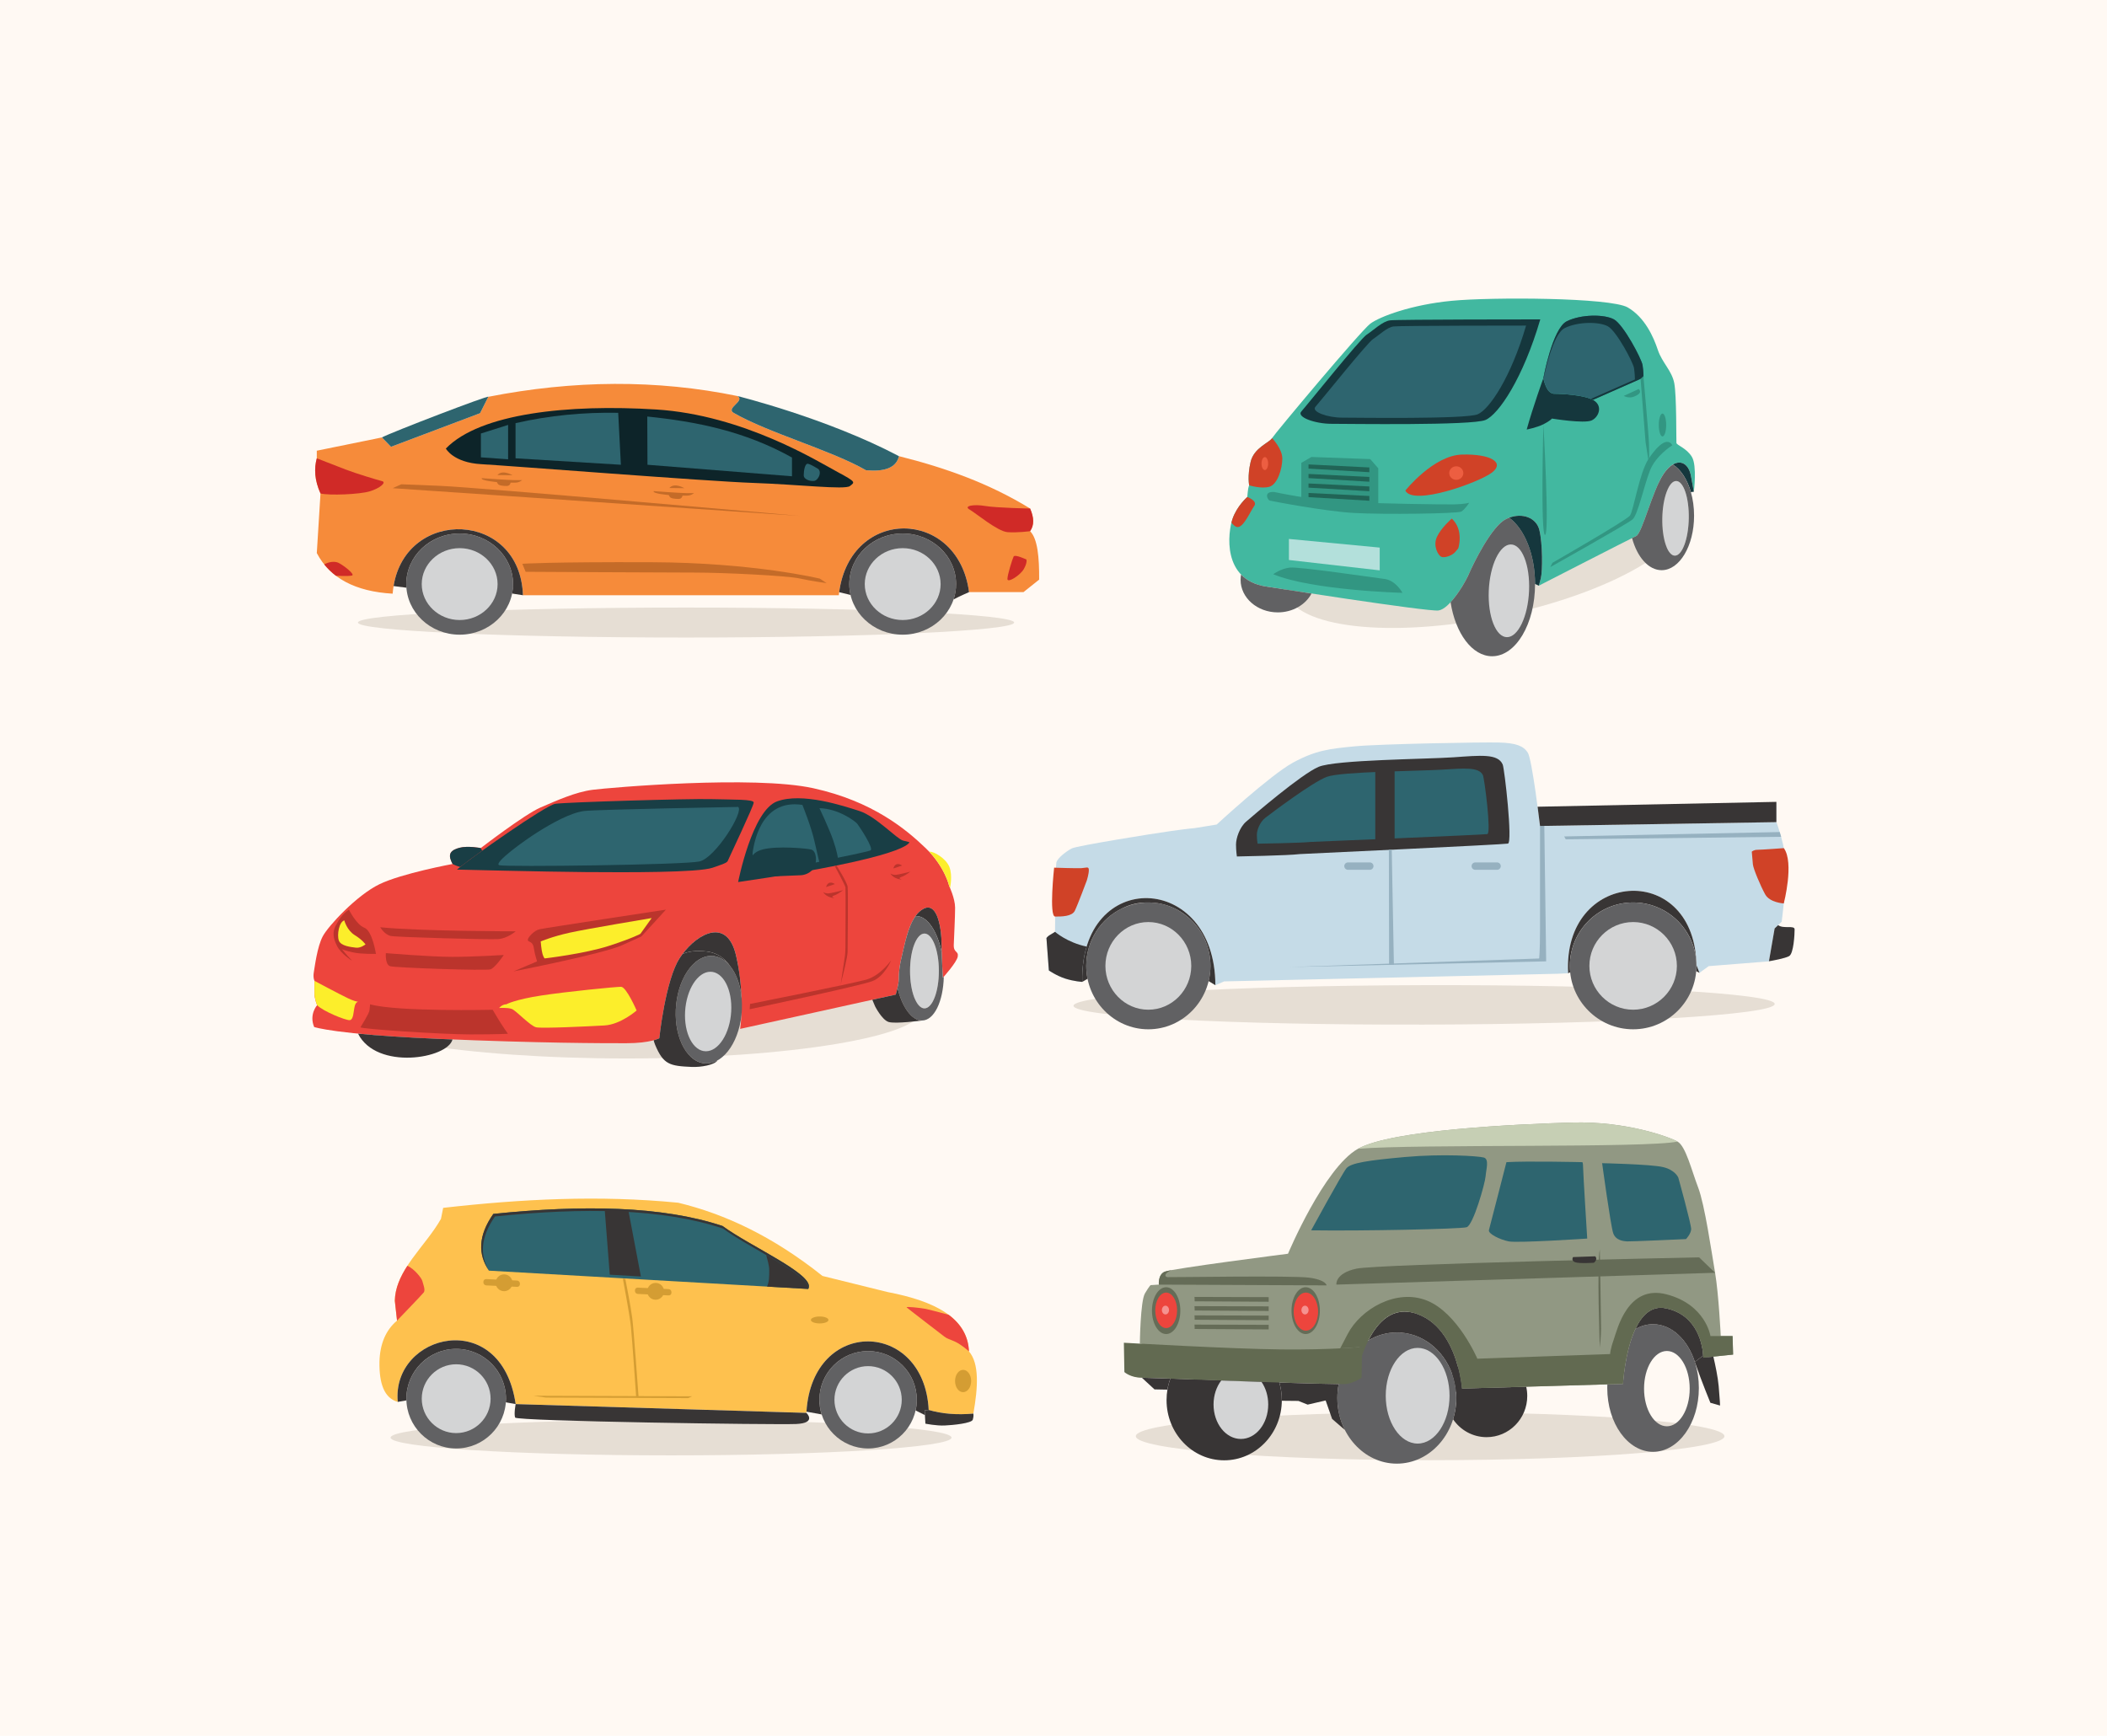 <?xml version="1.0" encoding="utf-8"?>
<!-- Generator: Adobe Illustrator 14.0.0, SVG Export Plug-In . SVG Version: 6.00 Build 43363)  -->
<!DOCTYPE svg PUBLIC "-//W3C//DTD SVG 1.1//EN" "http://www.w3.org/Graphics/SVG/1.1/DTD/svg11.dtd">
<svg version="1.1" id="Layer_1" xmlns="http://www.w3.org/2000/svg" xmlns:xlink="http://www.w3.org/1999/xlink" x="0px" y="0px"
	 width="2272px" height="1872px" viewBox="0 0 2272 1872" enable-background="new 0 0 2272 1872" xml:space="preserve">
<rect x="0" fill-rule="evenodd" clip-rule="evenodd" fill="#FFF9F3" width="2272" height="1872"/>
<g>
	<path fill-rule="evenodd" clip-rule="evenodd" fill="#E6DED4" d="M739.779,687.529c194.863,0,353.793-7.262,353.793-16.166
		c0-8.904-158.931-16.167-353.793-16.167c-194.862,0-353.793,7.262-353.793,16.167C385.986,680.267,544.917,687.529,739.779,687.529
		z"/>
	<path fill-rule="evenodd" clip-rule="evenodd" fill="#F68B3A" d="M1120.532,625.066l-16.895,13.481h-58.687
		c-12.086-91.793-130.186-92.442-140.492,3.37H563.9c-3.003-93.963-133.341-95.328-140.493-1.686
		c-40.231-2.32-67.657-16.777-81.804-43.812l3.999-64.252c-6.498-14.474-6.987-26.813-3.999-37.915v-8.207l70.245-14.324
		l9.782,10.11l96.032-36.23l8.891-17.693c91.852-18.017,181.425-18.773,268.536-0.844c9.073,5.237-12.977,12.999-3.904,18.234
		c37.164,21.445,105.451,40.364,142.617,61.809c19.636,1.791,32.528-2.353,35.568-15.166c49.737,12.385,97.572,29.457,141.38,56.45
		c4.294,9.771,4.599,18.032,0,24.435C1118.914,580.953,1120.68,601.199,1120.532,625.066z"/>
	<path fill-rule="evenodd" clip-rule="evenodd" fill="#2E656F" d="M526.553,427.911c1.112-2.213-105.139,38.503-114.705,43.813
		l9.782,10.11l96.032-36.23L526.553,427.911z"/>
	<path fill-rule="evenodd" clip-rule="evenodd" fill="#2E656F" d="M791.186,445.301c37.164,21.445,105.451,40.364,142.617,61.809
		c19.636,1.791,32.528-2.353,35.568-15.166c-77.804-41.068-174.281-64.877-174.281-64.877
		C804.162,432.304,782.113,440.066,791.186,445.301z"/>
	<path fill-rule="evenodd" clip-rule="evenodd" fill="#0D2429" d="M480.765,483.724c0,0,8.002,15.166,38.234,16.851
		c30.234,1.685,244.528,18.536,293.433,20.221s98.701,7.583,104.037,3.37c5.333-4.213,7.113-4.211-13.337-15.166
		c-20.453-10.952-101.37-61.506-195.623-67.403C613.256,435.699,517.662,445.604,480.765,483.724z"/>
	<path fill-rule="evenodd" clip-rule="evenodd" fill="#D02A27" d="M1045.406,549.439c6.669,3.792,30.234,23.592,40.903,24.434
		c10.67,0.842,24.441-1.044,24.441-1.044c4.599-6.403,4.294-14.664,0-24.435c0,0-36-0.639-48.448-2.747
		C1049.852,543.542,1038.738,545.647,1045.406,549.439z"/>
	<path fill-rule="evenodd" clip-rule="evenodd" fill="#D02A27" d="M1106.761,603.362c0,0,1.333,2.95-2.667,10.11
		c-4.003,7.162-17.785,15.587-17.785,10.955c0-4.634,5.337-21.486,6.669-24.224C1094.313,597.465,1106.761,603.362,1106.761,603.362
		z"/>
	<path fill-rule="evenodd" clip-rule="evenodd" fill="#C46B28" d="M704.846,529.64c0,0,28.676,2.106,34.455,2.106
		c5.78,0,9.115,0,9.115,0s-3.111,2.738-7.335,2.738c-4.225,0-5.114,0-5.114,0s-0.443,3.58-4.223,3.58s-8.448-0.421-9.559-2.317
		c-1.112-1.895-1.112-1.895-1.112-1.895S703.29,532.378,704.846,529.64z"/>
	<path fill-rule="evenodd" clip-rule="evenodd" fill="#C46B28" d="M721.74,526.27l16.228,0.21
		C737.968,526.48,727.297,519.95,721.74,526.27z"/>
	<path fill-rule="evenodd" clip-rule="evenodd" fill="#C46B28" d="M519.484,515.656c0,0,28.676,2.106,34.456,2.106
		c5.78,0,9.114,0,9.114,0s-3.112,2.74-7.335,2.74c-4.225,0-5.113,0-5.113,0s-0.445,3.58-4.223,3.58c-3.779,0-8.447-0.423-9.56-2.317
		c-1.112-1.896-1.112-1.896-1.112-1.896S517.928,518.396,519.484,515.656z"/>
	<path fill-rule="evenodd" clip-rule="evenodd" fill="#C46B28" d="M536.379,512.287l16.228,0.21
		C552.607,512.497,541.936,505.966,536.379,512.287z"/>
	<polygon fill-rule="evenodd" clip-rule="evenodd" fill="#2E656F" points="547.901,458.232 518.558,467.5 518.558,493.197 
		547.901,495.304 	"/>
	<path fill-rule="evenodd" clip-rule="evenodd" fill="#2E656F" d="M666.607,445.172c-37.483-0.684-74.406,2.859-110.704,11.162
		v37.914l113.595,6.952L666.607,445.172z"/>
	<path fill-rule="evenodd" clip-rule="evenodd" fill="#2E656F" d="M854.006,493.408c-50.955-28.494-103.315-38.801-156.052-44.234
		l0.222,52.025l155.83,12.429V493.408z"/>
	<path fill-rule="evenodd" clip-rule="evenodd" fill="#D02A27" d="M341.604,494.253c-2.988,11.103-2.499,23.441,3.999,37.915
		c9.555,2.321,42.021,1.048,53.135-2.322c11.114-3.371,18.229-9.691,13.337-10.954c-4.889-1.265-27.564-8.004-39.569-12.638
		C360.502,501.621,341.604,494.253,341.604,494.253z"/>
	<path fill-rule="evenodd" clip-rule="evenodd" fill="#D02A27" d="M364.949,606.938c-4.276-2.025-10.841-0.939-15.339,1.744
		c3.677,4.561,7.874,8.627,12.591,12.203c0,0,13.862,0.799,17.419-0.254C383.178,619.577,370.284,609.467,364.949,606.938z"/>
	<path fill-rule="evenodd" clip-rule="evenodd" fill="#C46B28" d="M566.799,616.627c0,0,149.383,0.841,181.838,0.841
		c32.457,0,100.034,3.372,113.373,6.32c13.338,2.948,29.343,5.055,29.343,5.055L884.018,624c0,0-70.914-17.272-181.174-17.695
		c-110.259-0.421-139.603,1.686-139.603,1.686L566.799,616.627z"/>
	<path fill-rule="evenodd" clip-rule="evenodd" fill="#616163" d="M495.66,684.451c31.712,0,57.576-24.507,57.576-54.556
		c0-30.05-25.864-54.558-57.576-54.558c-31.712,0-57.576,24.508-57.576,54.558C438.084,659.944,463.948,684.451,495.66,684.451z"/>
	<path fill-rule="evenodd" clip-rule="evenodd" fill="#D3D4D5" d="M495.66,668.651c22.528,0,40.903-17.41,40.903-38.756
		c0-21.348-18.375-38.758-40.903-38.758s-40.903,17.41-40.903,38.758C454.757,651.241,473.132,668.651,495.66,668.651z"/>
	<path fill-rule="evenodd" clip-rule="evenodd" fill="#383535" d="M563.9,641.918c-2.911-91.126-125.584-95.163-139.515-9.908
		l13.842,1.788c-0.097-1.289-0.145-2.591-0.145-3.902c0-30.13,25.777-54.556,57.576-54.556c31.8,0,57.578,24.426,57.578,54.556
		c0,3.484-0.345,6.893-1.004,10.196L563.9,641.918z"/>
	<path fill-rule="evenodd" clip-rule="evenodd" fill="#616163" d="M973.376,684.451c31.712,0,57.578-24.507,57.578-54.556
		c0-30.05-25.865-54.558-57.578-54.558s-57.578,24.508-57.578,54.558C915.799,659.944,941.664,684.451,973.376,684.451z"/>
	<path fill-rule="evenodd" clip-rule="evenodd" fill="#D3D4D5" d="M973.378,668.651c22.528,0,40.903-17.41,40.903-38.756
		c0-21.348-18.375-38.758-40.903-38.758c-22.528,0-40.903,17.41-40.903,38.758C932.475,651.241,950.85,668.651,973.378,668.651z"/>
	<path fill-rule="evenodd" clip-rule="evenodd" fill="#383535" d="M1044.951,638.548c-11.947-90.734-127.475-92.417-140.092,0.094
		l12.264,2.937c-0.866-3.764-1.324-7.673-1.324-11.684c0-30.13,25.779-54.556,57.578-54.556c31.798,0,57.578,24.426,57.578,54.556
		c0,5.755-0.94,11.301-2.683,16.508C1035.31,642.682,1044.951,638.548,1044.951,638.548z"/>
	<path fill-rule="evenodd" clip-rule="evenodd" fill="#C46B28" d="M862.67,556.379c0,0-346.337-30.753-388.129-32.437
		c-41.792-1.686-41.792-1.686-41.792-1.686l-9.338,4.213L862.67,556.379z"/>
	<path fill-rule="evenodd" clip-rule="evenodd" fill="#2E656F" d="M882.453,505.817c0,0-8.224-5.266-11.336-5.688
		c-3.112-0.421-4.446,7.373-4.446,12.428c0,5.057,8.669,6.951,12.003,5.898C882.009,517.401,886.454,510.029,882.453,505.817z"/>
</g>
<g>
	<path fill-rule="evenodd" clip-rule="evenodd" fill="#E6DED4" d="M1535.635,1062.398c208.786-0.535,378.042,8.563,378.042,20.313
		c0,11.753-169.256,21.711-378.042,22.242c-208.785,0.53-378.041-8.563-378.041-20.314
		C1157.594,1072.887,1326.85,1062.929,1535.635,1062.398z"/>
	<path fill-rule="evenodd" clip-rule="evenodd" fill="#C5DBE7" d="M1167.004,1058.867c0,0-9.002-0.514-18.475-3.598
		c-9.477-3.086-17.528-8.743-17.528-8.743l-2.607-34.962c0,0,1.422-2.06,4.264-3.602c2.843-1.541,4.976-3.086,4.976-3.086
		s0.473-69.67,1.42-74.556c0.949-4.886,11.135-12.598,16.817-15.425c5.687-2.829,86.929-15.939,107.303-18.768
		c20.37-2.829,25.107-3.086,25.107-3.086l23.687-3.855c0,0,57.796-53.475,82.431-66.843c24.631-13.37,39.79-14.911,66.32-17.482
		c26.528-2.572,137.856-4.63,155.858-4.113c17.999,0.513,26.054,3.598,30.792,10.797c4.737,7.199,13.264,79.185,13.264,79.185
		l254.865-4.115c0,0,10.421,26.737,10.421,49.36c0,22.624-4.737,58.104-4.737,58.104l-7.582,7.198l-6.155,35.478l-64.901,5.143
		l-9.948,7.199l-3.316-8.226c-1.648-113.119-144.577-103.366-138.33,8.74l-11.37,0.512c-4.66,0.21-359.561,8.229-359.561,8.229
		l-9.476,4.111C1310.354,940.229,1164.349,935.496,1167.004,1058.867z"/>
	<path fill-rule="evenodd" clip-rule="evenodd" fill="#383535" d="M1333.751,923.632c0,0-0.948-6.172-0.948-12.856
		s3.788-18.511,10.896-24.68c7.105-6.169,59.688-51.418,78.163-59.131c18.479-7.714,116.065-8.227,145.438-10.283
		c29.369-2.057,47.844-4.115,53.055,7.712c1.985,4.504,10.956,84.084,5.69,85.355c-4.265,1.028-224.554,11.311-224.554,11.311
		C1390.122,922.603,1333.751,923.632,1333.751,923.632z"/>
	<path fill-rule="evenodd" clip-rule="evenodd" fill="#2E656F" d="M1356.084,909.854c0,0-0.804-4.605-0.804-9.592
		s3.213-13.811,9.236-18.414c6.023-4.603,50.591-38.366,66.248-44.119c15.658-5.754,98.368-6.139,123.262-7.673
		c24.891-1.534,40.552-3.069,44.966,5.755c1.684,3.361,9.284,62.738,4.821,63.685c-3.613,0.766-190.313,8.44-190.313,8.44
		C1403.863,909.087,1356.084,909.854,1356.084,909.854z"/>
	<rect x="1482.978" y="824.391" fill-rule="evenodd" clip-rule="evenodd" fill="#383535" width="20.844" height="85.87"/>
	<path fill-rule="evenodd" clip-rule="evenodd" fill="#D04227" d="M1136.68,935.709c2.004,0.096,24.162,0.771,29.372,0.514
		c5.212-0.257,8.054-2.313,8.054,2.057c0,4.373-2.134,11.057-2.134,11.057s-9.948,26.736-13.028,32.908
		c-3.076,6.168-14.391,6.193-21.17,6.182C1130.994,988.412,1136.68,935.709,1136.68,935.709z"/>
	<path fill-rule="evenodd" clip-rule="evenodd" fill="#96B1C0" d="M1660.632,890.73c0,0-0.013,85.852-0.013,111.047
		s-0.948,31.879-0.948,31.879l-270.501,9.256l278.082-6.17l-2.005-146.087L1660.632,890.73z"/>
	<polygon fill-rule="evenodd" clip-rule="evenodd" fill="#96B1C0" points="1686.669,902.025 1919.108,897.286 1920.598,902.416 
		1688.327,905.11 	"/>
	<path fill-rule="evenodd" clip-rule="evenodd" fill="#383535" d="M1658.006,869.981c1.574,11.851,2.626,20.749,2.626,20.749
		l4.615-0.075l250.25-4.04v-21.872L1658.006,869.981z"/>
	<path fill-rule="evenodd" clip-rule="evenodd" fill="#96B1C0" d="M1453.541,930.045h23.533c2.192,0,3.983,1.791,3.983,3.982v0.002
		c0,2.192-1.791,3.985-3.983,3.985h-23.533c-2.193,0-3.986-1.793-3.986-3.985v-0.002
		C1449.555,931.836,1451.348,930.045,1453.541,930.045z"/>
	<path fill-rule="evenodd" clip-rule="evenodd" fill="#96B1C0" d="M1590.802,930.045h23.534c2.192,0,3.983,1.791,3.983,3.982v0.002
		c0,2.192-1.791,3.985-3.983,3.985h-23.534c-2.192,0-3.983-1.793-3.983-3.985v-0.002
		C1586.818,931.836,1588.609,930.045,1590.802,930.045z"/>
	<polygon fill-rule="evenodd" clip-rule="evenodd" fill="#96B1C0" points="1500.726,916.344 1503.063,1040.383 1497.875,1040.5 
		1497.651,916.492 	"/>
	<path fill-rule="evenodd" clip-rule="evenodd" fill="#383535" d="M1829.277,1040.872c-0.003-0.152-0.014-0.298-0.017-0.444
		c0.006,0.398,0.017,0.794,0.017,1.195c0,1.917-0.085,3.813-0.236,5.687c2.146,1.092,3.553,1.788,3.553,1.788L1829.277,1040.872
		L1829.277,1040.872z M1829.174,1037.873c-1.943-36.023-31.711-64.637-68.15-64.637c-37.692,0-68.249,30.62-68.249,68.387
		c0,2.306,0.116,4.586,0.336,6.833l-2.163,1.156C1684.756,938.514,1825.048,927.959,1829.174,1037.873z"/>
	<path fill-rule="evenodd" clip-rule="evenodd" fill="#616163" d="M1238.27,1110.009c36.885,0,66.971-30.723,66.971-68.386
		c0-37.666-30.086-68.387-66.971-68.387c-36.889,0-66.975,30.721-66.975,68.387
		C1171.295,1079.286,1201.381,1110.009,1238.27,1110.009z"/>
	<path fill-rule="evenodd" clip-rule="evenodd" fill="#D3D4D5" d="M1238.27,1088.888c25.496,0,46.289-21.23,46.289-47.265
		c0-26.033-20.793-47.268-46.289-47.268s-46.291,21.234-46.291,47.268C1191.979,1067.657,1212.773,1088.888,1238.27,1088.888z"/>
	<path fill-rule="evenodd" clip-rule="evenodd" fill="#383535" d="M1303.297,1058.02l7.244,4.445
		c-0.188-122.235-146.192-126.969-143.537-3.598l5.688-3.289c-0.914-4.508-1.396-9.172-1.396-13.955
		c0-27.51,15.914-51.226,38.852-62.077c8.045-4.046,17.008-6.31,26.455-6.31c0.271,0,0.537,0.009,0.81,0.012
		c0.285-0.003,0.569-0.012,0.858-0.012c36.986,0,66.971,30.62,66.971,68.387C1305.24,1047.274,1304.563,1052.767,1303.297,1058.02z"
		/>
	<path fill-rule="evenodd" clip-rule="evenodd" fill="#616163" d="M1761.026,1110.009c37.593,0,68.251-30.723,68.251-68.386
		c0-37.666-30.658-68.387-68.251-68.387c-37.591,0-68.252,30.721-68.252,68.387
		C1692.774,1079.286,1723.436,1110.009,1761.026,1110.009z"/>
	<path fill-rule="evenodd" clip-rule="evenodd" fill="#D3D4D5" d="M1761.023,1088.888c25.985,0,47.178-21.23,47.178-47.265
		c0-26.033-21.192-47.268-47.178-47.268c-25.981,0-47.171,21.234-47.171,47.268
		C1713.853,1067.657,1735.042,1088.888,1761.023,1088.888z"/>
	<path fill-rule="evenodd" clip-rule="evenodd" fill="#D04227" d="M1923.524,914.631c0,0-24.139,1.793-28.4,1.793
		c-4.265,0-6.159,2.057-6.159,2.057s0.712,8.741,1.186,13.626c0.473,4.885,8.286,23.396,13.261,32.395
		c4.978,8.999,20.059,9.789,20.059,9.789S1934.918,930.309,1923.524,914.631z"/>
	<path fill-rule="evenodd" clip-rule="evenodd" fill="#383535" d="M1913.599,1001.278l-6.136,35.364
		c4.132-0.713,17.574-3.171,21.766-5.555c4.974-2.826,5.92-23.908,5.92-28.796c0-4.884-12.067-0.233-17.76-4.614L1913.599,1001.278z
		"/>
	<path fill-rule="evenodd" clip-rule="evenodd" fill="#383535" d="M1171.703,1020.81c-21.072-4.385-34.07-15.933-34.07-15.933
		s-2.132,1.545-4.974,3.086c-2.843,1.542-4.265,3.602-4.265,3.602l2.607,34.962c0,0,8.052,5.657,17.528,8.743
		c9.473,3.084,18.475,3.598,18.475,3.598C1166.693,1044.434,1168.416,1031.752,1171.703,1020.81z"/>
</g>
<g>
	<path fill-rule="evenodd" clip-rule="evenodd" fill="#E6DED4" d="M1555.24,528.313c-116.937,30.184-190.611,83.49-164.561,119.066
		c26.054,35.574,141.966,39.942,258.903,9.759c116.934-30.184,190.611-83.49,164.561-119.064
		C1788.091,502.5,1672.178,498.131,1555.24,528.313z"/>
	<g>
		<path fill-rule="evenodd" clip-rule="evenodd" fill="#42B8A0" d="M1366.019,632.633c0,0,173.282,27.251,185.105,25.71
			c11.83-1.543,28.282-28.794,32.909-39.592c4.628-10.8,23.916-50.392,39.341-58.619c15.425-8.228,32.909-3.085,36.507,11.312
			c3.602,14.398,3.598,44.736,1.542,52.446c-2.054,7.712-2.054,7.712-2.054,7.712s98.206-50.388,104.894-53.475
			c6.684-3.084,17.48-49.36,29.822-67.357c12.339-17.998,26.222-14.396,29.308,2.571c3.087,16.968,3.087,16.968,3.087,16.968
			s3.598-28.024-2.057-37.537c-5.657-9.511-16.455-12.598-16.711-15.167c-0.259-2.571,0.256-50.647-2.314-64.275
			c-2.571-13.625-13.116-22.11-17.744-35.992c-4.624-13.883-13.88-34.967-32.391-45.764s-146.542-11.312-189.736-7.197
			c-43.191,4.112-77.642,16.967-87.924,24.68c-10.285,7.712-102.837,118.265-105.923,123.406
			c-3.083,5.143-19.537,10.284-23.139,25.71c-3.598,15.425-1.541,25.195-1.541,25.195s-1.03,1.799-1.542,7.197
			c-0.515,5.4-0.515,5.4-0.515,5.4s-11.057,9.513-15.939,23.652C1324.117,573.758,1317.177,625.691,1366.019,632.633z"/>
		<path fill-rule="evenodd" clip-rule="evenodd" fill="#15373D" d="M1646.257,463.209c0,0,10.797-2.058,17.996-5.657
			c7.199-3.598,9.255-6.169,9.255-6.169s34.451,5.657,42.677,2.056c8.229-3.599,13.368-17.481-0.512-23.137
			c-13.883-5.656-40.108-5.656-40.108-5.656s-4.627-0.002-7.714-6.172c-3.083-6.17-3.598-10.797-3.598-10.797
			S1652.941,439.043,1646.257,463.209z"/>
		<path fill-rule="evenodd" clip-rule="evenodd" fill="#2E656F" d="M1717.651,431.23l54.581-24.066c0,0,0-6.684-1.027-13.37
			c-1.029-6.684-20.57-43.706-30.853-49.362c-10.285-5.656-35.48-5.656-50.905,2.058c-15.425,7.712-25.194,61.187-25.194,61.187
			s0.515,4.627,3.598,10.797c3.087,6.17,7.714,6.172,7.714,6.172s26.226,0,40.108,5.656
			C1716.382,430.59,1717.039,430.899,1717.651,431.23z"/>
		<path fill-rule="evenodd" clip-rule="evenodd" fill="#329682" d="M1767.089,419.504l-16.198,7.455c0,0,5.398,3.086,11.057,0.772
			C1767.604,425.417,1770.432,422.846,1767.089,419.504z"/>
		<path fill-rule="evenodd" clip-rule="evenodd" fill="#15373D" d="M1660.908,344.432c0,0-153.745,0-161.971,1.03
			c-8.226,1.028-17.997,10.797-25.195,15.425c-7.195,4.628-64.784,76.613-70.442,82.784c-5.654,6.169,14.91,13.368,32.395,13.368
			s151.685,2.057,166.082-4.114C1616.172,446.755,1642.396,407.677,1660.908,344.432z"/>
		<path fill-rule="evenodd" clip-rule="evenodd" fill="#D04227" d="M1515.392,529.024c0,0,30.357-38.052,61.2-38.822
			c30.839-0.772,46.264,8.483,32.381,19.281C1595.093,520.282,1523.621,545.99,1515.392,529.024z"/>
		<path fill-rule="evenodd" clip-rule="evenodd" fill="#D04227" d="M1368.849,524.91c8.741-2.571,13.884-19.539,13.884-30.336
			c0-10.8-11.053-22.11-11.053-22.11c-3.083,5.143-19.537,10.284-23.139,25.71c-3.598,15.425-1.541,25.195-1.541,25.195
			S1360.109,527.479,1368.849,524.91z"/>
		<path fill-rule="evenodd" clip-rule="evenodd" fill="#D04227" d="M1333.884,568.36c6.798,1.321,14.398-16.969,18.512-22.625
			c4.116-5.656-7.452-9.769-7.452-9.769s-11.057,9.513-15.939,23.652c-0.379,1.096-0.771,2.419-1.146,3.931
			C1329.791,566.053,1331.873,567.968,1333.884,568.36z"/>
		<path fill-rule="evenodd" clip-rule="evenodd" fill="#D04227" d="M1565.48,559.25c0,0-11.356,9.782-15.969,19.631
			c-4.611,9.85,1.267,19.917,4.524,21.534c3.255,1.618,11.461-1.083,14.864-4.832c3.407-3.75,3.649-4.482,3.649-4.482
			S1578.762,571.495,1565.48,559.25z"/>
		<path fill-rule="evenodd" clip-rule="evenodd" fill="#329682" d="M1373.999,530.569c0,0,41.134,8.996,77.641,10.796
			c36.507,1.799,105.152,2.827,116.72,2.572c11.571-0.258,15.943-1.801,15.943-1.801s-4.628,7.201-8.485,9.513
			c-3.856,2.313-83.558,3.342-115.692,1.541c-32.136-1.799-88.957-12.855-91.014-13.368S1361.916,529.796,1373.999,530.569z"/>
		<path fill-rule="evenodd" clip-rule="evenodd" fill="#329682" d="M1372.972,619.263c0,0,8.226-6.169,17.996-7.197
			c9.771-1.028,90.495,10.798,102.321,12.342c11.827,1.541,19.026,14.91,19.026,14.91S1415.133,636.748,1372.972,619.263z"/>
		<path fill-rule="evenodd" clip-rule="evenodd" fill="#616163" d="M1377.855,660.401c16.121,0,30.021-8.323,36.391-20.323
			c-27.553-4.194-48.228-7.446-48.228-7.446c-12.659-1.799-21.571-6.621-27.743-13.024c-0.347,1.855-0.527,3.76-0.527,5.701
			C1337.748,644.689,1355.704,660.401,1377.855,660.401z"/>
		<path fill-rule="evenodd" clip-rule="evenodd" fill="#616163" d="M1608.982,707.707c25.558,0,46.277-34.878,46.277-77.899
			c0-32.017-11.478-59.522-27.88-71.5c-1.344,0.512-2.682,1.119-4.006,1.825c-15.425,8.227-34.713,47.819-39.341,58.619
			c-3.047,7.113-11.23,21.372-19.842,30.712C1569.366,682.968,1587.46,707.707,1608.982,707.707z"/>
		<path fill-rule="evenodd" clip-rule="evenodd" fill="#D3D4D5" d="M1629.165,587.13c11.997,0,20.79,22.387,19.637,50.003
			c-1.149,27.619-11.807,50.006-23.806,50.006c-11.998,0-20.79-22.387-19.641-50.006
			C1606.509,609.517,1617.166,587.13,1629.165,587.13z"/>
		<path fill-rule="evenodd" clip-rule="evenodd" fill="#15373D" d="M1661.423,623.891c2.056-7.71,2.06-38.048-1.542-52.446
			c-3.29-13.163-18.184-18.588-32.501-13.137c16.399,11.974,27.873,39.468,27.88,71.474l4.109,1.821L1661.423,623.891z"/>
		<path fill-rule="evenodd" clip-rule="evenodd" fill="#329682" d="M1792.676,470.665c2.196,0,3.986-5.542,3.986-12.34
			c0-6.797-1.79-12.34-3.986-12.34c-2.192,0-3.983,5.542-3.983,12.34C1788.692,465.122,1790.483,470.665,1792.676,470.665z"/>
		<path fill-rule="evenodd" clip-rule="evenodd" fill="#329682" d="M1803.347,480.177c0,0-17.74,10.798-24.169,27.253
			c-6.424,16.455-13.108,47.82-18.766,52.704c-5.654,4.885-88.697,51.418-88.697,51.418l2.315-4.627
			c0,0,79.697-45.762,83.555-50.903c3.856-5.145,10.025-45.507,19.796-60.675C1782.031,488.123,1796.265,468.376,1803.347,480.177z"
			/>
		<path fill-rule="evenodd" clip-rule="evenodd" fill="#329682" d="M1664.253,457.552c0,0,6.777,118.535,1.8,119.292
			C1661.079,577.603,1664.253,457.552,1664.253,457.552z"/>
		<path fill-rule="evenodd" clip-rule="evenodd" fill="#15373D" d="M1823.393,513.342c-2.283-12.557-10.479-17.793-19.589-12.372
			c8.565,5.269,15.557,16.006,19.485,29.695l3.19-0.354L1823.393,513.342z"/>
		<path fill-rule="evenodd" clip-rule="evenodd" fill="#D3D4D5" d="M1807.431,518.741c7.879,0,13.958,18.014,13.575,40.234
			c-0.382,22.22-7.079,40.234-14.958,40.234c-7.882,0-13.961-18.014-13.579-40.234
			C1792.851,536.754,1799.548,518.741,1807.431,518.741z"/>
		<path fill-rule="evenodd" clip-rule="evenodd" fill="#616163" d="M1806.048,599.209c-7.882,0-13.961-18.014-13.579-40.234
			c0.382-22.221,7.079-40.234,14.962-40.234c7.879,0,13.958,18.014,13.575,40.234
			C1820.624,581.195,1813.927,599.209,1806.048,599.209L1806.048,599.209z M1791.779,614.893c19.308,0,34.962-26.303,34.962-58.746
			c0-9.132-1.24-17.775-3.452-25.483c-3.929-13.687-10.92-24.426-19.485-29.695c-3.2,1.904-6.513,5.122-9.719,9.801
			c-12.342,17.998-23.139,64.273-29.822,67.357c-0.651,0.3-2.167,1.048-4.372,2.152
			C1765.37,600.688,1777.585,614.893,1791.779,614.893z"/>
		<path fill-rule="evenodd" clip-rule="evenodd" fill="#2E656F" d="M1645.587,351.124c0,0-135.522,0-142.773,0.907
			c-7.254,0.907-15.864,9.518-22.209,13.598c-6.348,4.079-57.109,67.535-62.098,72.972c-4.983,5.439,13.146,11.785,28.558,11.785
			c15.408,0,133.705,1.813,146.396-3.625C1606.152,441.321,1629.268,406.874,1645.587,351.124z"/>
		<path fill-rule="evenodd" clip-rule="evenodd" fill="#15373D" d="M1733.798,351.908c9.398,5.168,27.256,39.002,28.194,45.111
			c0.938,6.108,0.938,12.217,0.938,12.217l-47.527,20.958c0.088,0.036,0.179,0.073,0.27,0.108c0.709,0.288,1.366,0.599,1.979,0.928
			l54.581-24.066c0,0,0-6.684-1.027-13.37c-1.029-6.684-20.57-43.706-30.853-49.362c-10.285-5.656-35.48-5.656-50.905,2.058
			c-15.425,7.712-25.194,61.187-25.194,61.187s0.045,0.389,0.178,1.09c1.325-6.811,9.91-48.51,22.848-54.979
			C1701.375,346.738,1724.4,346.738,1733.798,351.908z"/>
		<path fill-rule="evenodd" clip-rule="evenodd" fill="#ED5E41" d="M1570.318,517.476c4.197,0,7.617-3.282,7.617-7.306
			c0-4.023-3.42-7.307-7.617-7.307c-4.193,0-7.616,3.284-7.616,7.307C1562.702,514.194,1566.125,517.476,1570.318,517.476z"/>
		<path fill-rule="evenodd" clip-rule="evenodd" fill="#ED5E41" d="M1363.888,506.906c1.969,0,3.575-3.141,3.575-6.995
			s-1.606-6.995-3.575-6.995s-3.575,3.141-3.575,6.995S1361.919,506.906,1363.888,506.906z"/>
		<path fill-rule="evenodd" clip-rule="evenodd" fill="#329682" d="M1772.232,407.164c0,0,5.604,61.501,5.916,71.761
			c0.311,10.259,0,21.451,0,21.451l-3.73-23.627l-5.366-68.182l3.154-3.02L1772.232,407.164z"/>
		<polygon fill-rule="evenodd" clip-rule="evenodd" fill="#B3E0DB" points="1487.774,615.094 1389.844,603.902 1389.844,581.205 
			1487.774,590.532 		"/>
		<polygon fill-rule="evenodd" clip-rule="evenodd" fill="#329682" points="1486.217,548.562 1403.209,541.101 1403.209,499.13 
			1414.132,492.823 1477.512,495.089 1486.217,505.037 		"/>
		<polygon fill-rule="evenodd" clip-rule="evenodd" fill="#216456" points="1410.979,505.348 1410.979,500.84 1476.576,504.104 
			1476.576,509.234 		"/>
		<polygon fill-rule="evenodd" clip-rule="evenodd" fill="#216456" points="1410.979,515.607 1410.979,511.1 1476.576,514.364 
			1476.576,519.494 		"/>
		<polygon fill-rule="evenodd" clip-rule="evenodd" fill="#216456" points="1410.979,525.869 1410.979,521.36 1476.576,524.625 
			1476.576,529.754 		"/>
		<polygon fill-rule="evenodd" clip-rule="evenodd" fill="#216456" points="1410.979,536.128 1410.979,531.622 1476.576,534.884 
			1476.576,540.014 		"/>
	</g>
</g>
<g>
	<path fill-rule="evenodd" clip-rule="evenodd" fill="#E6DED4" d="M675.683,1141.464c175.428,0,318.508-23.688,318.508-52.728
		c0-29.043-143.081-52.729-318.508-52.729c-175.427,0-318.508,23.686-318.508,52.729
		C357.175,1117.775,500.256,1141.464,675.683,1141.464z"/>
	<g>
		<path fill-rule="evenodd" clip-rule="evenodd" fill="#ED453D" d="M338.763,1107.545c0,0,22.859,8.07,133.583,12.775
			s176.443,4.705,202.874,4.705s35.717-5.379,35.717-5.379s6.43-62.527,22.146-86.734c15.715-24.204,50.718-46.395,60.719-2.018
			c10,44.375,4.286,78.668,4.286,78.668l167.871-36.98c0,0,3.216-11.764,3.216-16.474c0-4.705,0-11.765,3.572-26.222
			c3.57-14.455,8.213-42.695,23.573-50.092c15.358-7.396,18.93,24.541,18.93,36.98c0,12.438,1.428,37.652,1.428,37.652
			s15.002-16.474,16.074-22.859c1.07-6.391-4.646-3.699-4.288-12.775c0.358-9.078,1.43-30.258,1.43-40.006
			c0-9.75-6.43-23.535-6.43-23.535s-4.644-20.842-25.359-40.677c-20.716-19.836-56.791-50.428-121.082-64.547
			c-64.291-14.121-219.303-0.673-237.876,1.68c-18.574,2.354-39.292,11.768-56.435,19.163
			c-17.144,7.397-64.291,43.705-64.291,43.705s-13.93-2.69-22.858-0.335c-8.93,2.353-10.358,5.714-10.358,9.078
			c0,3.361,2.856,8.404,2.856,8.404s-54.647,10.086-78.936,21.852c-24.287,11.766-55.003,44.714-61.077,56.143
			c-6.071,11.432-8.571,32.611-9.643,38.664c-1.072,6.049,0.714,9.41,0.714,9.41s0,8.07,0,13.786c0,5.713,2.858,12.436,2.858,12.436
			S333.047,1093.762,338.763,1107.545z"/>
		<path fill-rule="evenodd" clip-rule="evenodd" fill="#193E45" d="M492.704,937.773c0,0,93.58,2.353,138.583,2.689
			c45.002,0.335,121.439,0.672,137.154-4.707c15.716-5.38,15.716-5.715,16.788-8.406c1.072-2.689,27.502-58.16,27.502-61.857
			c0-3.698-21.073-3.026-45.719-3.698c-24.645-0.672-157.573,3.355-168.229,5.042C588.129,868.525,508.776,924.326,492.704,937.773z
			"/>
		<path fill-rule="evenodd" clip-rule="evenodd" fill="#2E656F" d="M795.941,870.2c0,0-151.084,2.689-165.729,4.37
			c-14.644,1.681-35.001,13.111-50.003,22.525c-15.002,9.411-48.933,33.956-41.789,35.971c7.142,2.018,198.585-0.337,215.729-4.035
			C771.296,925.332,802.727,874.905,795.941,870.2z"/>
		<path fill-rule="evenodd" clip-rule="evenodd" fill="#193E45" d="M795.943,951.219c0,0,15-77.322,42.145-87.072
			c27.146-9.749,70.721,4.706,88.579,10.421s40.359,30.257,47.146,31.938c6.787,1.68,6.787,1.68,6.787,1.68
			S982.028,924.326,795.943,951.219z"/>
		<path fill-rule="evenodd" clip-rule="evenodd" fill="#2E656F" d="M865.234,868.012c0,0,9.642,23.702,13.214,40.007
			c3.572,16.306,5,21.348,5,21.348s-52.503,10.085-60.005,11.599c-7.5,1.513-12.858-16.811-11.786-22.188
			C812.729,913.397,818.622,860.953,865.234,868.012z"/>
		<path fill-rule="evenodd" clip-rule="evenodd" fill="#2E656F" d="M883.626,871.542c0,0,10.537,22.188,14.822,34.626
			c4.286,12.44,5,18.827,5,18.827s31.075-6.22,35.183-7.9c4.106-1.681-11.786-25.55-14.108-28.576
			C922.201,885.495,903.985,872.047,883.626,871.542z"/>
		<path fill-rule="evenodd" clip-rule="evenodd" fill="#BB342C" d="M718.075,980.969c0,0-130.725,19.838-136.438,21.182
			c-5.716,1.344-12.502,8.74-12.502,11.428c0,2.691,5.358,1.01,6.429,8.407c1.072,7.397,3.572,14.79,3.572,14.79l-25.358,10.758
			c0,0,96.436-18.824,117.152-28.239c20.716-9.411,20.716-9.411,20.716-9.411L718.075,980.969z"/>
		<path fill-rule="evenodd" clip-rule="evenodd" fill="#FCEE2B" d="M702.716,990.048c0,0-69.649,11.597-88.58,15.8
			c-18.93,4.204-31.074,9.414-31.074,9.414s0.716,9.58,1.966,13.615s2.322,4.705,2.322,4.705s43.217-5.043,69.469-13.614
			c26.252-8.572,33.753-12.944,33.753-12.944L702.716,990.048z"/>
		<path fill-rule="evenodd" clip-rule="evenodd" fill="#BB342C" d="M376.264,980.969c0,0,7.858,16.139,16.608,19.5
			c8.752,3.362,12.5,28.24,12.5,28.24s-15.357,0.336-24.109-1.514c-8.75-1.849-12.502-3.533-12.502-3.533s5.18,6.391,7.502,8.744
			c2.322,2.354,3.214,3.53,3.214,3.53s-11.608-7.06-16.072-15.804c-4.466-8.737-4.822-15.127-1.608-21.514
			C365.012,992.23,369.656,985.17,376.264,980.969z"/>
		<path fill-rule="evenodd" clip-rule="evenodd" fill="#FCEE2B" d="M371.264,992.567c0,0,2.697,10.59,11.26,15.884
			c8.563,5.295,11.599,10.004,11.599,10.004s-5.178,4.2-10.358,3.527c-5.178-0.671-16.25-1.678-18.394-7.73
			S365.548,994.248,371.264,992.567z"/>
		<path fill-rule="evenodd" clip-rule="evenodd" fill="#BB342C" d="M410.019,999.961c0,0,4.644,8.07,11.428,9.414
			c6.786,1.344,105.723,4.035,115.724,3.361c10-0.671,18.93-8.404,18.93-8.404S452.879,1004.332,410.019,999.961z"/>
		<path fill-rule="evenodd" clip-rule="evenodd" fill="#BB342C" d="M416.089,1027.867c0,0,48.219,4.031,71.435,4.031
			s55.719-2.016,55.719-2.016s-9.286,13.783-14.287,15.465c-5.001,1.681-102.507-1.682-108.223-3.362
			C415.019,1040.305,416.089,1027.867,416.089,1027.867z"/>
		<path fill-rule="evenodd" clip-rule="evenodd" fill="#FCEE2B" d="M339.119,1071.575c0,5.713,2.858,12.436,2.858,12.436
			c6.608,6.729,30.179,16.135,34.823,16.135s4.286-9.751,5.716-15.13c1.026-3.871,2.796-4.605,3.707-4.716
			c-1.205-0.095-4.419-0.661-10.851-3.688c-8.572-4.035-36.253-18.822-36.253-18.822V1071.575z"/>
		<path fill-rule="evenodd" clip-rule="evenodd" fill="#FCEE2B" d="M546.101,1082.998c0,0,8.93-5.043,37.502-9.411
			c28.574-4.372,80.365-9.415,86.079-9.415c5.715,0,16.787,25.549,16.787,25.549s-17.144,15.13-34.645,16.137
			c-17.502,1.011-67.149,3.365-73.577,2.018c-6.43-1.344-21.789-18.154-26.432-19.835c-4.643-1.681-13.572-1.007-13.572-1.007
			S541.101,1083.166,546.101,1082.998z"/>
		<path fill-rule="evenodd" clip-rule="evenodd" fill="#BB342C" d="M890.775,956.592l9.464-3.193
			C900.24,953.398,893.275,948.187,890.775,956.592z"/>
		<path fill-rule="evenodd" clip-rule="evenodd" fill="#BB342C" d="M887.561,961.971c0,0,1.606,1.346,4.82,1.512
			c3.216,0.169,16.788-3.529,16.788-3.529s-5.178,4.035-8.394,5.211c-3.214,1.177-4.108,1.85-2.678,2.521
			c1.428,0.673,1.606,0.84,1.606,0.84S891.311,968.189,887.561,961.971z"/>
		<path fill-rule="evenodd" clip-rule="evenodd" fill="#BB342C" d="M963.281,936.59l9.466-3.195
			C972.747,933.395,965.783,928.184,963.281,936.59z"/>
		<path fill-rule="evenodd" clip-rule="evenodd" fill="#BB342C" d="M960.068,941.969c0,0,1.606,1.344,4.821,1.512
			c3.216,0.169,16.786-3.529,16.786-3.529s-5.178,4.033-8.392,5.21c-3.214,1.176-4.108,1.848-2.678,2.521
			c1.428,0.672,1.606,0.841,1.606,0.841S963.816,948.187,960.068,941.969z"/>
		<path fill-rule="evenodd" clip-rule="evenodd" fill="#BB342C" d="M808.354,1088.37c0,0,119.027-25.212,132.243-30.257
			c13.214-5.042,20.358-22.523,20.358-22.523s-11.43,16.475-26.789,20.843c-15.358,4.372-125.368,26.226-125.368,26.226
			L808.354,1088.37z"/>
		<path fill-rule="evenodd" clip-rule="evenodd" fill="#BB342C" d="M902.016,933.409c0,0,11.253,17.714,11.967,22.757
			c0.712,5.043,0,64.551,0,70.263c0,5.716-5.358,26.562-6.072,29.249c-0.714,2.691-1.511,7.06-1.511,7.06s3.297-23.364,4.188-28.407
			c0.894-5.042,1.072-9.747,1.072-12.775c0-3.025,0.356-62.531,0-64.715c-0.358-2.185-11.61-23.035-11.61-23.035L902.016,933.409z"
			/>
		<path fill-rule="evenodd" clip-rule="evenodd" fill="#FCEE2B" d="M1001.965,918.474c17.44,18.573,21.497,36.778,21.497,36.778
			s0.393,0.841,0.982,2.253c0,0,2.939-12.938-0.633-22.353C1020.24,925.74,1006.904,917.929,1001.965,918.474z"/>
		<path fill-rule="evenodd" clip-rule="evenodd" fill="#D3D4D5" d="M996.845,1087.443c8.558,0,15.537-18.122,15.537-40.34
			c0-22.22-6.979-40.342-15.537-40.342s-15.538,18.122-15.538,40.342C981.308,1069.321,988.288,1087.443,996.845,1087.443z"/>
		<path fill-rule="evenodd" clip-rule="evenodd" fill="#383535" d="M996.318,979.795c-3.598,1.732-6.606,4.608-9.152,8.181
			c0.336-0.026,0.676-0.039,1.018-0.039c11.808,0,22.675,16.497,27.263,39.259c-0.122-3.85-0.2-7.49-0.2-10.42
			C1015.248,1004.336,1011.676,972.398,996.318,979.795z"/>
		<path fill-rule="evenodd" clip-rule="evenodd" fill="#616163" d="M987.166,987.976c-8.323,11.687-11.688,30.843-14.421,41.911
			c-3.572,14.457-3.572,21.517-3.572,26.222c0,2.184-0.692,5.878-1.434,9.22c5.005,20.655,15.272,35.229,26.371,35.229
			c13.156,0,22.99-20.48,23.605-47.291c-0.652,0.738-1.04,1.162-1.04,1.162s-0.835-14.734-1.229-27.232
			c-4.588-22.762-15.456-39.259-27.263-39.259C987.842,987.937,987.502,987.949,987.166,987.976L987.166,987.976z M996.844,1006.762
			c8.582,0,15.538,18.061,15.538,40.344c0,22.281-6.956,40.342-15.538,40.342c-8.58,0-15.536-18.061-15.536-40.342
			C981.308,1024.822,988.264,1006.762,996.844,1006.762z"/>
		<path fill-rule="evenodd" clip-rule="evenodd" fill="#383535" d="M940.629,1078.162l2.997,7.1c0,0,7.322,14.456,14.465,16.811
			c7.144,2.351,36.019-1.516,36.019-1.516c-11.098,0-21.365-14.573-26.371-35.229c-0.858,3.867-1.782,7.254-1.782,7.254
			L940.629,1078.162z"/>
		<path fill-rule="evenodd" clip-rule="evenodd" fill="#BB342C" d="M399.1,1083.072c0,0-0.356,3.192-0.714,6.555
			c-0.358,3.363-8.573,16.305-9.645,18.154c-1.07,1.85,87.867,7.733,118.226,7.733c30.36,0,40.717-0.674,40.717-0.674
			s-6.426-9.073-11.428-17.481c-5-8.402-5-8.402-5-8.402S428.39,1091.308,399.1,1083.072z"/>
		<path fill-rule="evenodd" clip-rule="evenodd" fill="#383535" d="M472.345,1120.32c-38.442-1.635-66.292-3.672-86.273-5.638
			c19.991,39.849,96.688,27.021,101.863,6.282C482.841,1120.762,477.645,1120.547,472.345,1120.32z"/>
		<path fill-rule="evenodd" clip-rule="evenodd" fill="#193E45" d="M809.669,929.938c0,0-2.144-10.084,13.038-13.951
			c15.18-3.867,46.058-1.247,51.969,0.168c5.908,1.414,6.608,13.783,3.036,19.666c-3.572,5.884-10.536,8.07-14.824,8.07
			c-4.286,0-40.717,2.018-46.61,1.512c-5.894-0.504-8.214-0.672-8.214-0.672s-5.894-9.58-5.18-10.926
			S809.669,929.938,809.669,929.938z"/>
		<path fill-rule="evenodd" clip-rule="evenodd" fill="#616163" d="M766.946,1030.84c-19.685,0-36.808,25.962-38.243,57.986
			c-1.437,32.028,13.356,57.991,33.043,57.991c19.685,0,36.806-25.963,38.242-57.991
			C801.425,1056.802,786.63,1030.84,766.946,1030.84z"/>
		<path fill-rule="evenodd" clip-rule="evenodd" fill="#D3D4D5" d="M766.045,1047.944c-13.726,0-25.945,19.2-27.291,42.88
			c-1.344,23.684,8.694,42.884,22.421,42.884c13.728,0,25.945-19.2,27.291-42.884
			C789.811,1067.145,779.774,1047.944,766.045,1047.944z"/>
		<path fill-rule="evenodd" clip-rule="evenodd" fill="#383535" d="M793.8,1030.895c-9.432-41.851-41.102-24.496-57.858-2.083
			c5.99-2.636,14.142-4.146,26.565-2.643c16.522,2.001,24.53,15.295,24.53,15.295c6.433,7.808,10.946,19.376,12.476,32.839
			C799.009,1061.967,797.453,1047.104,793.8,1030.895z"/>
		<path fill-rule="evenodd" clip-rule="evenodd" fill="#383535" d="M733.081,1032.912c-15.716,24.207-22.146,86.734-22.146,86.734
			s-1.809,1.049-6.103,2.219c0.491,1.869,1.067,3.602,1.729,5.176c8.849,21.001,15.666,22.52,39.185,23.549
			c10.151,0.444,24.5-2.06,27.946-7.027c-3.787,2.109-7.811,3.255-11.946,3.255c-19.687,0-34.48-25.963-33.045-57.991
			c1.437-32.024,18.56-57.986,38.245-57.986c7.66,0,14.581,3.931,20.091,10.624c0,0-8.007-13.294-24.53-15.295
			c-12.423-1.503-20.575,0.007-26.565,2.643C734.932,1030.166,733.975,1031.535,733.081,1032.912z"/>
		<path fill-rule="evenodd" clip-rule="evenodd" fill="#193E45" d="M495.562,914.239c-8.93,2.353-10.358,5.714-10.358,9.078
			c0,3.361,2.856,8.404,2.856,8.404s3.183,1.9,8.164,3.215c5.424-4.252,13.889-10.513,23.697-17.545l-1.501-2.816
			C518.42,914.575,504.488,911.885,495.562,914.239z"/>
	</g>
</g>
<g>
	<path fill-rule="evenodd" clip-rule="evenodd" fill="#E6DED4" d="M723.612,1569.488c166.575,0,302.434-8.604,302.434-19.152
		s-135.859-19.152-302.434-19.152c-166.574,0-302.434,8.604-302.434,19.152S557.039,1569.488,723.612,1569.488z"/>
	<path fill-rule="evenodd" clip-rule="evenodd" fill="#FEC14E" d="M428.918,1511.827c-6.922-73.34,111.602-103.555,127.131,2.371
		l313.487,9.476c5.512-103.711,127.151-100.815,131.871-3.161c14.453,4.256,30.558,5.482,48.168,3.948
		c5.147-28.881,6.449-54.043-4.738-67.12c-1.516-36.054-36.64-54.23-87.65-63.959l-70.277-17.374
		c-53.547-42.702-105.171-66.796-155.56-78.963c-85.092-8.364-169.437-4.012-253.476,5.528l-2.368,11.846
		c-16.583,29.48-49.157,55.209-49.748,88.438l2.369,21.318c-12.138,10.234-18.395,25.04-18.952,44.222
		C408.804,1491.506,414.024,1507.673,428.918,1511.827z"/>
	<path fill-rule="evenodd" clip-rule="evenodd" fill="#2E656F" d="M779.122,1322.11c30.797,22.637,101.47,53.172,92.389,67.91
		l-344.284-19.742c-11.799-17.422-11.89-37.451,4.738-61.196C628.056,1299.247,713.568,1300.358,779.122,1322.11z"/>
	<path fill-rule="evenodd" clip-rule="evenodd" fill="#383535" d="M531.965,1309.082c-16.628,23.745-16.537,43.774-4.738,61.196
		l0.058,0.008c-9.953-16.776-9.211-35.94,6.462-58.438c95.587-9.838,180.653-8.728,245.864,13.028
		c27.947,20.651,88.913,47.874,92.532,63.684c3.969-15.224-63.209-44.534-93.021-66.449
		C713.568,1300.358,628.056,1299.247,531.965,1309.082z"/>
	<polygon fill-rule="evenodd" clip-rule="evenodd" fill="#383535" points="677.568,1305.274 652.047,1304.28 657.519,1374.619 
		691.081,1376.594 	"/>
	<path fill-rule="evenodd" clip-rule="evenodd" fill="#383535" d="M827.133,1387.475l44.378,2.546
		c0.292-0.47,0.499-0.959,0.632-1.461c-2.081-9.09-23.12-21.953-45.938-35.169c1.376,5.263,3.262,11.331,3.262,16.438
		C829.467,1376.52,829.496,1382.034,827.133,1387.475z"/>
	<path fill-rule="evenodd" clip-rule="evenodd" fill="#ED453D" d="M439.307,1364.994c-7.687,11.875-13.306,24.239-13.548,37.863
		l2.369,21.318c0,0,26.852-27.844,28.825-30.408c1.975-2.568-0.591-8.686-1.579-12.436
		C454.509,1378.045,446.676,1368.397,439.307,1364.994z"/>
	<path fill-rule="evenodd" clip-rule="evenodd" fill="#ED453D" d="M977.724,1409.953c1.381,1.383,36.717,28.427,40.271,31.192
		c3.554,2.763,4.343,2.367,11.45,5.525c7.106,3.16,15.392,10.67,15.392,10.67c-0.699-16.658-8.577-29.502-21.879-39.457
		c-11.678-3.151-22.399-5.907-24.705-6.351C993.122,1410.546,976.341,1408.573,977.724,1409.953z"/>
	<path fill-rule="evenodd" clip-rule="evenodd" fill="#D49D33" d="M1038.527,1501.352c4.783,0,8.686-5.412,8.686-12.044
		s-3.902-12.041-8.686-12.041c-4.785,0-8.687,5.409-8.687,12.041S1033.743,1501.352,1038.527,1501.352z"/>
	<path fill-rule="evenodd" clip-rule="evenodd" fill="#383535" d="M997.069,1520.896l0.79,14.41c0,0,11.845,2.371,20.728,1.976
		c8.883-0.395,29.217-2.37,30.4-6.317c1.186-3.948,0.588-6.503,0.588-6.503c-17.61,1.534-33.715,0.308-48.168-3.948
		L997.069,1520.896z"/>
	<path fill-rule="evenodd" clip-rule="evenodd" fill="#D49D33" d="M706.973,1401.659c5.002,0,9.081-4.08,9.081-9.08
		c0-5.004-4.079-9.084-9.081-9.084s-9.082,4.08-9.082,9.084C697.891,1397.579,701.971,1401.659,706.973,1401.659z"/>
	<path fill-rule="evenodd" clip-rule="evenodd" fill="#D49D33" d="M687.717,1388.579l33.278,1.6
		c1.681,0.082,3.052,1.522,3.052,3.206v0.69c0,1.685-1.371,2.995-3.052,2.914l-33.278-1.6c-1.679-0.081-3.052-1.522-3.052-3.206
		v-0.689C684.665,1389.81,686.038,1388.498,687.717,1388.579z"/>
	<path fill-rule="evenodd" clip-rule="evenodd" fill="#D49D33" d="M543.56,1392.452c5.001,0,9.082-4.076,9.082-9.08
		c0-5-4.081-9.08-9.082-9.08s-9.081,4.08-9.081,9.08C534.479,1388.376,538.559,1392.452,543.56,1392.452z"/>
	<path fill-rule="evenodd" clip-rule="evenodd" fill="#D49D33" d="M524.304,1379.375l33.278,1.598
		c1.681,0.081,3.054,1.521,3.054,3.206v0.692c0,1.685-1.373,2.992-3.054,2.911l-33.278-1.596c-1.679-0.081-3.052-1.522-3.052-3.206
		v-0.693C521.252,1380.604,522.625,1379.295,524.304,1379.375z"/>
	<path fill-rule="evenodd" clip-rule="evenodd" fill="#616163" d="M491.899,1562.053c29.575,0,53.695-24.12,53.695-53.693
		c0-29.577-24.12-53.696-53.695-53.696s-53.696,24.119-53.696,53.696C438.203,1537.933,462.324,1562.053,491.899,1562.053z"/>
	<path fill-rule="evenodd" clip-rule="evenodd" fill="#D3D4D5" d="M491.899,1545.472c20.441,0,37.112-16.671,37.112-37.112
		c0-20.44-16.671-37.112-37.112-37.112s-37.114,16.672-37.114,37.112C454.785,1528.801,471.458,1545.472,491.899,1545.472z"/>
	<path fill-rule="evenodd" clip-rule="evenodd" fill="#383535" d="M491.897,1454.663c29.656,0,53.696,24.042,53.696,53.696
		c0,1.321-0.048,2.63-0.141,3.925l10.596,1.914c-15.529-105.926-134.053-75.711-127.131-2.371c0,0,4.134-0.702,9.315-1.622
		c-0.021-0.612-0.031-1.228-0.031-1.846C438.203,1478.705,462.243,1454.663,491.897,1454.663z"/>
	<path fill-rule="evenodd" clip-rule="evenodd" fill="#616163" d="M936.075,1562.053c28.924,0,52.513-23.589,52.513-52.512
		c0-28.922-23.589-52.511-52.513-52.511c-28.921,0-52.511,23.589-52.511,52.511C883.563,1538.464,907.154,1562.053,936.075,1562.053
		z"/>
	<path fill-rule="evenodd" clip-rule="evenodd" fill="#D3D4D5" d="M936.075,1545.837c19.991,0,36.296-16.305,36.296-36.296
		c0-19.99-16.306-36.293-36.296-36.293c-19.989,0-36.295,16.303-36.295,36.293C899.78,1529.532,916.085,1545.837,936.075,1545.837z"
		/>
	<path fill-rule="evenodd" clip-rule="evenodd" fill="#383535" d="M1001.407,1520.513c-4.7-97.247-125.345-100.523-131.794,1.865
		l16.365,2.954c-1.569-4.983-2.414-10.288-2.414-15.791c0-29,23.509-52.511,52.511-52.511c29.001,0,52.511,23.511,52.511,52.511
		c0,3.954-0.436,7.805-1.263,11.51l10.029,5.017l-0.283-5.172L1001.407,1520.513z"/>
	<path fill-rule="evenodd" clip-rule="evenodd" fill="#D49D33" d="M674.301,1379.197c0,0,5.931,29.843,7.511,42.515
		c1.579,12.672,6.712,84.089,6.712,84.089l-2.566,0.383c0,0-4.244-62.014-5.625-75.453c-1.383-13.436-8.695-51.688-8.695-51.688
		L674.301,1379.197z"/>
	<polygon fill-rule="evenodd" clip-rule="evenodd" fill="#D49D33" points="588.733,1507.171 742.122,1507.761 746.267,1505.788 
		575.112,1505.195 	"/>
	<path fill-rule="evenodd" clip-rule="evenodd" fill="#D49D33" d="M883.865,1427.218c5.219,0,9.476-1.685,9.476-3.75
		c0-2.067-4.257-3.751-9.476-3.751c-5.219,0-9.476,1.684-9.476,3.751C874.389,1425.533,878.646,1427.218,883.865,1427.218z"/>
	<path fill-rule="evenodd" clip-rule="evenodd" fill="#383535" d="M869.536,1523.674l-313.487-9.476c0,0-2.064,10.528-0.571,14.505
		c1.493,3.98,280.052,7.957,302.933,6.963C881.293,1534.672,869.536,1523.674,869.536,1523.674z"/>
</g>
<g>
	<path fill-rule="evenodd" clip-rule="evenodd" fill="#E6DED4" d="M1542.122,1574.686c174.791,0,317.356-11.619,317.356-25.865
		s-142.565-25.865-317.356-25.865c-174.795,0-317.357,11.619-317.357,25.865S1367.327,1574.686,1542.122,1574.686z"/>
	<g>
		<path fill-rule="evenodd" clip-rule="evenodd" fill="#919883" d="M1229.117,1448.999c0,0,0.516-45.902,5.509-54.225
			c4.994-8.322,6.104-8.88,6.104-8.88l8.877-0.554c0,0-1.111-10.541,6.104-13.87c7.213-3.329,133.165-19.421,133.165-19.421
			s38.838-92.661,75.459-113.189c36.623-20.532,172.557-26.633,230.815-28.298c58.26-1.664,104.87,15.535,113.747,20.528
			c8.877,4.994,14.981,30.519,22.193,49.383s14.428,69.358,18.31,92.104c3.886,22.75,6.104,68.247,6.104,68.247h12.76l0.557,19.975
			l-32.18,3.329c0,0,0.553-44.943-40.507-53.266s-46.054,81.563-46.054,81.563l-173.668,4.993c0,0-4.439-64.917-48.271-80.452
			c-43.835-15.535-55.789,22.034-59.364,35.51c-3.571,13.478-8.018,37.335-8.018,37.335L1229.117,1448.999z"/>
		<path fill-rule="evenodd" clip-rule="evenodd" fill="#2E656F" d="M1413.835,1326.803c0,0,33.29-61.031,38.006-66.857
			c4.719-5.826,23.307-8.602,63.256-12.209c39.949-3.604,78.788-1.107,84.893,0.558c6.104,1.664,2.497,12.763,1.943,20.249
			c-0.557,7.491-13.316,52.991-20.531,54.935C1574.188,1325.417,1468.765,1327.639,1413.835,1326.803z"/>
		<path fill-rule="evenodd" clip-rule="evenodd" fill="#2E656F" d="M1624.401,1253.287c0,0-17.757,69.354-18.867,73.241
			c-1.107,3.882,11.651,10.266,21.363,12.205c9.709,1.943,84.614-3.051,84.614-3.051s-4.437-71.022-4.437-76.569
			c0-5.551-0.833-5.826-0.833-5.826S1646.594,1251.898,1624.401,1253.287z"/>
		<path fill-rule="evenodd" clip-rule="evenodd" fill="#2E656F" d="M1727.603,1254.395c0,0,9.155,67.415,11.931,75.462
			c2.772,8.045,11.373,8.598,14.703,8.877c3.329,0.278,63.81-2.497,63.81-2.497s5.27-5.547,5.548-10.541
			c0.274-4.993-13.874-55.763-13.874-55.763s-3.329-8.323-16.642-11.377C1779.758,1255.505,1727.603,1254.395,1727.603,1254.395z"/>
		<path fill-rule="evenodd" clip-rule="evenodd" fill="#656C57" d="M1249.607,1385.341l180.869,0.835c0,0-0.278-5.825-18.864-8.322
			c-18.588-2.496-148.98-0.278-152.585-0.558c-3.607-0.274-3.831-4.41,4.466-7.616c-4.129,0.758-6.882,1.373-7.782,1.791
			C1248.496,1374.8,1249.607,1385.341,1249.607,1385.341z"/>
		<path fill-rule="evenodd" clip-rule="evenodd" fill="#656C57" d="M1441.008,1385.341c0,0-1.668-12.206,21.64-17.199
			c23.304-4.994,369.531-12.206,369.531-12.206l17.222,16.643L1441.008,1385.341z"/>
		<path fill-rule="evenodd" clip-rule="evenodd" fill="#656C57" d="M1725.094,1347.334c0,0,1.386,77.681,1.386,85.45
			c0,7.766-1.386,20.528-1.386,20.528S1721.765,1363.427,1725.094,1347.334z"/>
		<path fill-rule="evenodd" clip-rule="evenodd" fill="#383535" d="M1379.293,1490.221c-42.184-1.205-86.906-2.587-117.315-3.491
			c-2.632,7.199-4.077,15.011-4.077,23.175c0,35.853,27.824,64.914,62.148,64.914s62.152-29.062,62.152-64.914
			C1382.201,1503.042,1381.181,1496.43,1379.293,1490.221z"/>
		<path fill-rule="evenodd" clip-rule="evenodd" fill="#383535" d="M1645.726,1495.428l-69.313,1.992c0,0-0.696-10.191-4.265-23.466
			c-2.36,2.367-4.453,5.01-6.233,7.866c2.853,8.012,4.42,16.733,4.42,25.859c0,8.024-1.211,15.734-3.442,22.924
			c7.902,11.627,21.134,19.25,36.128,19.25c24.207,0,43.832-19.875,43.832-44.389
			C1646.853,1502.012,1646.464,1498.653,1645.726,1495.428z"/>
		<path fill-rule="evenodd" clip-rule="evenodd" fill="#616163" d="M1797.411,1538.134c-13.592,0-24.612-18.181-24.612-40.61
			c0-22.429,11.021-40.609,24.612-40.609c13.591,0,24.612,18.181,24.612,40.609
			C1822.023,1519.953,1811.002,1538.134,1797.411,1538.134L1797.411,1538.134z M1831.895,1496.863c0-38-22.112-68.804-49.384-68.804
			c-6.811,0-13.294,1.92-19.194,5.392c-11.309,24.285-13.235,58.976-13.235,58.976l-16.872,0.485
			c-0.055,1.309-0.081,2.626-0.081,3.951c0,37.996,22.108,68.8,49.383,68.8C1809.782,1565.663,1831.895,1534.859,1831.895,1496.863z
			"/>
		<path fill-rule="evenodd" clip-rule="evenodd" fill="#383535" d="M1827.573,1468.686l8.997-6.746
			c-0.519-9.106-4.832-43.861-40.436-51.076c-15.551-3.151-25.927,7.781-32.818,22.588c5.9-3.472,12.384-5.392,19.194-5.392
			C1802.576,1428.06,1819.847,1444.737,1827.573,1468.686z"/>
		<path fill-rule="evenodd" clip-rule="evenodd" fill="#616163" d="M1506.201,1578.423c35.324,0,64.134-31.778,64.134-70.743
			c0-38.966-28.81-70.744-64.134-70.744c-35.321,0-64.134,31.778-64.134,70.744
			C1442.067,1546.645,1470.88,1578.423,1506.201,1578.423z"/>
		<path fill-rule="evenodd" clip-rule="evenodd" fill="#D3D4D5" d="M1528.659,1556.784c18.948,0,34.402-23.181,34.402-51.602
			s-15.454-51.602-34.402-51.602c-18.947,0-34.398,23.181-34.398,51.602S1509.712,1556.784,1528.659,1556.784z"/>
		<path fill-rule="evenodd" clip-rule="evenodd" fill="#383535" d="M1572.148,1473.954c-5.437-20.228-17.542-47.608-44.007-56.986
			c-26.487-9.389-42.958,9.326-52.634,28.582c9.115-5.492,19.575-8.614,30.693-8.614c27.148,0,50.354,18.604,59.714,44.885
			c2.176,6.107,3.604,12.633,4.161,19.431l6.337-3.831C1576.413,1497.42,1575.717,1487.229,1572.148,1473.954z"/>
		<path fill-rule="evenodd" clip-rule="evenodd" fill="#C6CFB4" d="M1808.897,1231.091c-8.877-4.993-55.487-22.192-113.747-20.528
			c-58.259,1.665-194.192,7.766-230.815,28.298C1528.403,1233.578,1775.763,1238.261,1808.897,1231.091z"/>
		<path fill-rule="evenodd" clip-rule="evenodd" fill="#626A51" d="M1211.883,1448.04l0.554,31.627c0,0,6.657,6.101,18.863,6.101
			c12.21,0,213.066,8.326,221.389,6.662c8.323-1.668,15.535-6.662,15.535-6.662l0.554-33.29c0,0-32.733,3.328-87.11,2.774
			C1327.291,1454.698,1211.883,1448.04,1211.883,1448.04z"/>
		<path fill-rule="evenodd" clip-rule="evenodd" fill="#626A51" d="M1750.081,1492.427c0,0,1.927-34.69,13.235-58.976
			c6.892-14.807,17.268-25.739,32.818-22.588c35.604,7.215,39.917,41.97,40.436,51.076c0.08,1.396,0.071,2.189,0.071,2.189
			l32.18-3.329l-0.557-19.975h-12.76l-11.114,0.003c0,0-4.993-33.848-47.165-44.943c-42.167-11.098-53.262,37.729-57.148,48.826
			c-3.883,11.099-3.883,15.534-3.883,15.534l-143.154,4.994c0,0-21.082-49.38-54.377-62.695
			c-33.288-13.317-71.576,9.43-85.445,36.063l-8.068,15.489c15.276-0.768,23.628-1.618,23.628-1.618l-0.158,9.592
			c7.694-22.241,25.198-57.266,59.522-45.102c26.465,9.378,38.57,36.759,44.007,56.986c3.568,13.274,4.265,23.466,4.265,23.466
			l69.313-1.992l87.483-2.516L1750.081,1492.427z"/>
		<path fill-rule="evenodd" clip-rule="evenodd" fill="#D3D4D5" d="M1308.579,1514.626c0,20.524,13.196,37.164,29.476,37.164
			c16.283,0,29.479-16.64,29.479-37.164c0-9.295-2.707-17.796-7.183-24.312c-14.398-0.495-29.221-1.029-43.467-1.548
			C1311.742,1495.458,1308.579,1504.574,1308.579,1514.626z"/>
		<path fill-rule="evenodd" clip-rule="evenodd" fill="#383535" d="M1720.103,1354.825l-23.857,0.832c0,0-2.496,3.884,2.219,5.548
			c4.718,1.664,20.253,0.557,20.253,0.557S1723.432,1358.154,1720.103,1354.825z"/>
		<path fill-rule="evenodd" clip-rule="evenodd" fill="#383535" d="M1261.969,1486.756c-16.504-0.596-28.02-0.988-30.669-0.988
			l13.614,12.578l13.923,0.263C1259.526,1494.515,1260.582,1490.551,1261.969,1486.756z"/>
		<path fill-rule="evenodd" clip-rule="evenodd" fill="#383535" d="M1443.521,1492.641c-12.607-0.085-36.568-0.769-64.008-1.675
			c1.748,5.991,2.688,12.352,2.688,18.938c0,0.232-0.003,0.466-0.007,0.699l17.919,0.178l9.948,3.98l19.398-4.476l6.966,19.897
			l13.676,11.811c-5.116-10.165-8.034-21.862-8.034-34.314C1442.067,1502.521,1442.568,1497.488,1443.521,1492.641z"/>
		<path fill-rule="evenodd" clip-rule="evenodd" fill="#383535" d="M1827.92,1469.779c7.164,20.594,16.394,42.994,16.394,42.994
			l10.443,2.982c0,0,0-3.979-1.489-20.892c-0.875-9.877-3.61-22.812-5.739-31.862l-10.887,1.127c0,0,0.009-0.794-0.071-2.189
			l-8.997,6.746C1827.69,1469.048,1827.807,1469.41,1827.92,1469.779z"/>
		<path fill-rule="evenodd" clip-rule="evenodd" fill="#656C57" d="M1257.473,1438.655c8.424,0,15.296-11.341,15.296-25.247
			c0-13.902-6.872-25.243-15.296-25.243c-8.426,0-15.298,11.341-15.298,25.243
			C1242.175,1427.314,1249.047,1438.655,1257.473,1438.655z"/>
		<path fill-rule="evenodd" clip-rule="evenodd" fill="#ED453D" d="M1257.502,1432.227c6.493,0,11.789-8.598,11.789-19.143
			c0-10.543-5.296-19.142-11.789-19.142c-6.496,0-11.791,8.599-11.791,19.142
			C1245.711,1423.629,1251.006,1432.227,1257.502,1432.227z"/>
		<path fill-rule="evenodd" clip-rule="evenodd" fill="#F59290" d="M1256.725,1417.515c2.125,0,3.857-2.124,3.857-4.725
			c0-2.604-1.732-4.729-3.857-4.729c-2.121,0-3.854,2.125-3.854,4.729C1252.871,1415.391,1254.604,1417.515,1256.725,1417.515z"/>
		<path fill-rule="evenodd" clip-rule="evenodd" fill="#656C57" d="M1407.943,1438.655c8.424,0,15.296-11.341,15.296-25.247
			c0-13.902-6.872-25.243-15.296-25.243c-8.423,0-15.295,11.341-15.295,25.243
			C1392.648,1427.314,1399.521,1438.655,1407.943,1438.655z"/>
		<path fill-rule="evenodd" clip-rule="evenodd" fill="#ED453D" d="M1408.145,1435.002c7.257,0,13.177-9.223,13.177-20.531
			c0-11.306-5.92-20.528-13.177-20.528c-7.258,0-13.177,9.223-13.177,20.528C1394.968,1425.779,1400.887,1435.002,1408.145,1435.002
			z"/>
		<path fill-rule="evenodd" clip-rule="evenodd" fill="#F59290" d="M1407.198,1417.515c2.121,0,3.854-2.124,3.854-4.725
			c0-2.604-1.732-4.729-3.854-4.729c-2.124,0-3.856,2.125-3.856,4.729C1403.342,1415.391,1405.074,1417.515,1407.198,1417.515z"/>
		<path fill-rule="evenodd" clip-rule="evenodd" fill="#656C57" d="M1287.943,1398.611l80.083,0.25v4.974l-79.834-0.498
			C1288.192,1403.337,1288.205,1398.611,1287.943,1398.611z"/>
		<path fill-rule="evenodd" clip-rule="evenodd" fill="#656C57" d="M1287.943,1408.561l80.083,0.249v4.975l-79.834-0.498
			C1288.192,1413.286,1288.205,1408.561,1287.943,1408.561z"/>
		<path fill-rule="evenodd" clip-rule="evenodd" fill="#656C57" d="M1287.943,1418.509l80.083,0.249v4.975l-79.834-0.495
			C1288.192,1423.237,1288.205,1418.509,1287.943,1418.509z"/>
		<path fill-rule="evenodd" clip-rule="evenodd" fill="#656C57" d="M1287.943,1428.461l80.083,0.246v4.974l-79.834-0.495
			C1288.192,1433.186,1288.205,1428.461,1287.943,1428.461z"/>
	</g>
</g>
</svg>
